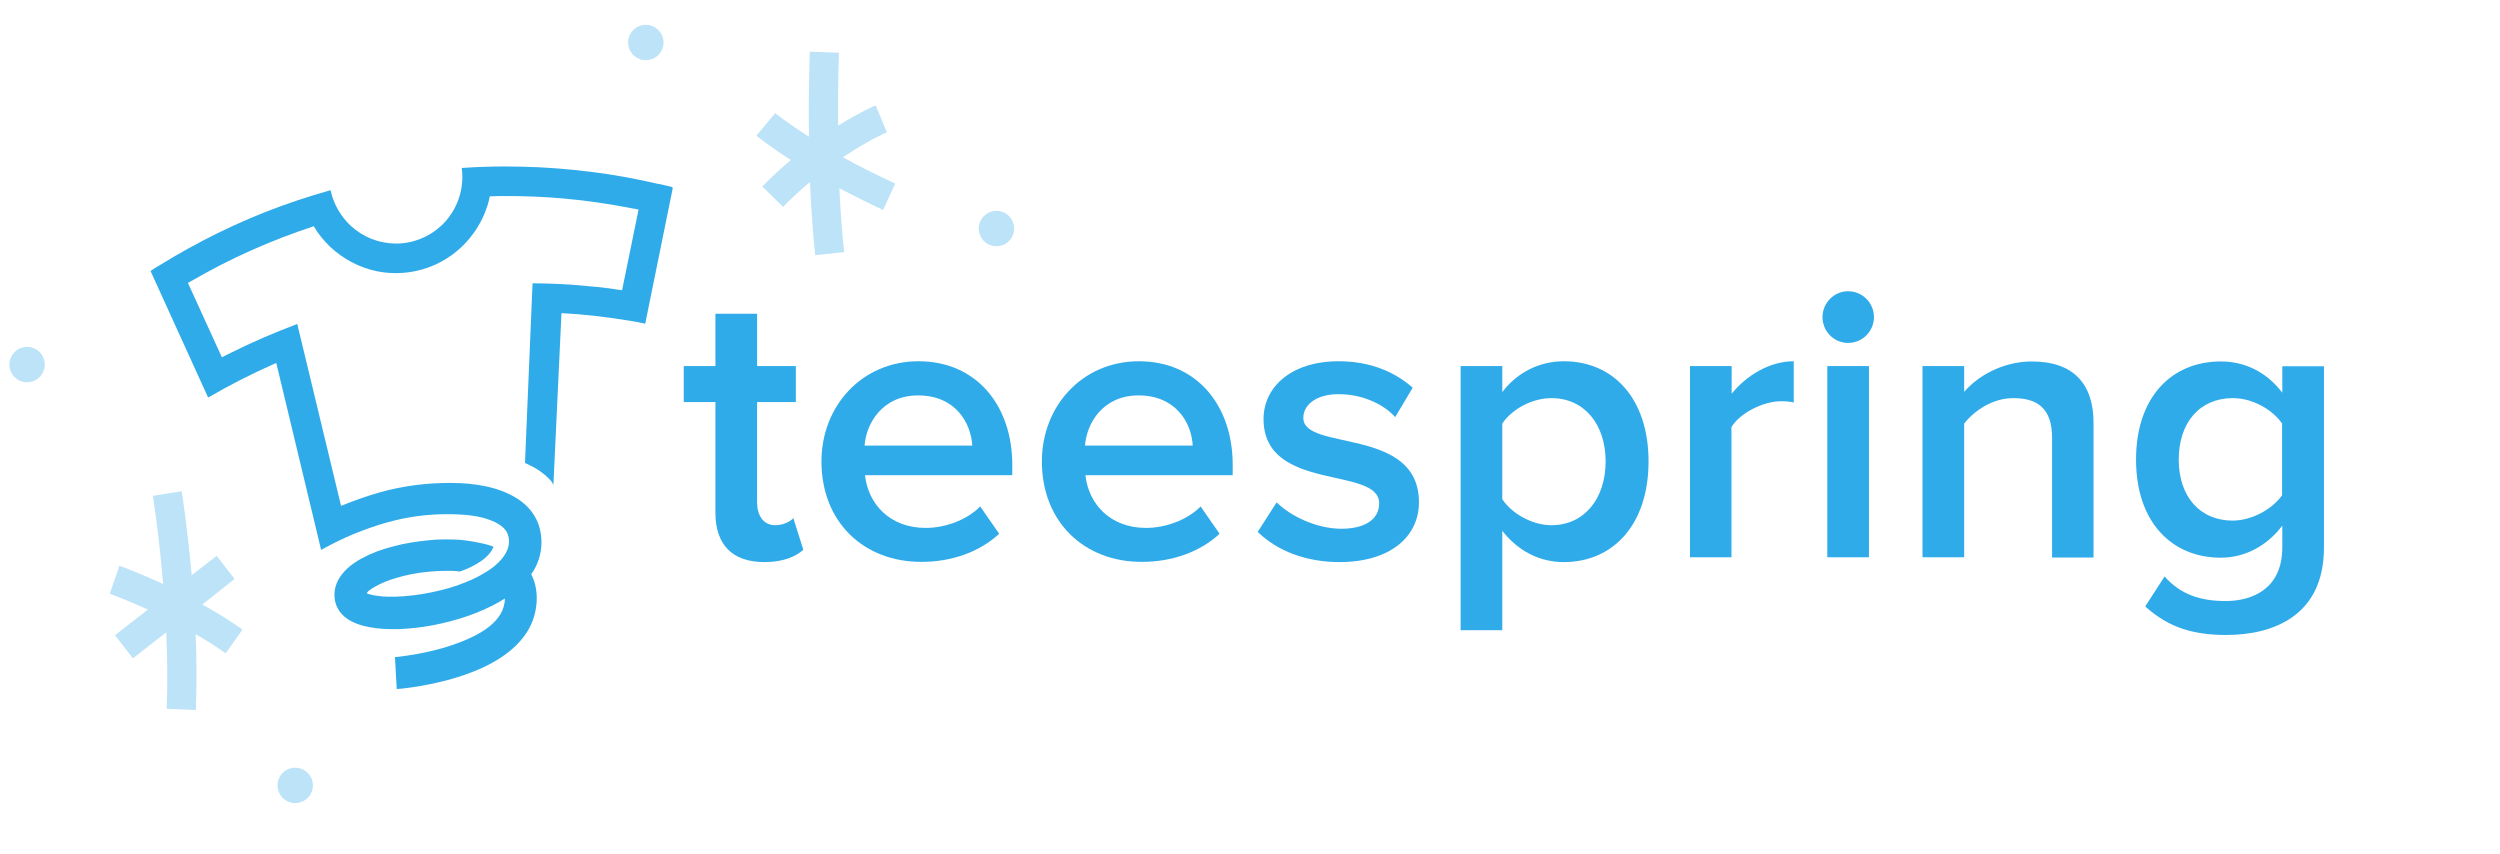 <?xml version="1.0" encoding="utf-8"?>
<!-- Generator: Adobe Illustrator 19.1.0, SVG Export Plug-In . SVG Version: 6.00 Build 0)  -->
<svg version="1.0" id="Layer_1" xmlns="http://www.w3.org/2000/svg" xmlns:xlink="http://www.w3.org/1999/xlink" x="0px" y="0px"
	 viewBox="0 0 1200 410" enable-background="new 0 0 1200 410" xml:space="preserve">
<path fill="#30ABE9" d="M321.9,89.6c-0.3-0.1-0.6-0.2-0.8-0.2l-0.1,0c-1.3-0.3-2.5-0.6-3.7-0.9c0,0,0,0,0,0l-0.1,0l0,0l-0.3-0.1
	l-0.6-0.1l0,0l0,0l0,0l-0.1,0l0,0l0,0l0,0l-0.1,0l0,0l0,0l-0.5-0.1l0,0c-10.4-2.4-21.1-4.4-31.8-5.7c-11.1-1.4-22.5-2.3-33.8-2.5
	c-2.2,0-4.5-0.1-6.7-0.1c-7.1,0-14.2,0.2-21.2,0.7l-0.5,0l0.1,0.5c1.1,9.2-1.8,18.4-8,25.3c-5.4,6-13.1,9.8-21.1,10.4
	c-0.8,0.1-1.6,0.1-2.5,0.1c-8,0-15.7-3-21.6-8.4c-4.8-4.4-8.3-10.4-9.7-16.7l-0.1-0.5l-0.4,0.1c-10.6,3-21.2,6.5-31.5,10.6
	c-10,4-19.9,8.5-29.4,13.5c-4.8,2.5-9.5,5.1-14.1,7.8c-2.4,1.4-4.9,2.9-7.3,4.4c-0.1,0-0.2,0.1-0.4,0.2c-0.5,0.3-1.2,0.8-1.9,1.2
	c-1.3,0.8-1.5,0.9-1.3,1.3l27.3,60l0.2,0.4l0.4-0.2c9.8-5.7,20-10.9,30.3-15.5c0.7-0.3,1.3-0.6,2-0.9l21.4,89.2l0.1,0.6l0.5-0.3
	c5.7-3.1,10.4-5.4,15-7.3c5.7-2.3,11-4.2,16.1-5.6c9.5-2.7,19.2-4,29.1-4c1.5,0,3.1,0,4.6,0.1c4.7,0.2,10.7,0.7,16.3,2.9
	c2.6,1,4.6,2.2,6.1,3.7c1.7,1.7,2.6,4,2.5,6.5c0,5.2-4.1,9.4-7.4,12.1c-2.2,1.7-4.6,3.1-6.4,4.1c-2.3,1.3-4.8,2.4-7.3,3.4
	c-4.9,2-10.1,3.5-16,4.7c-5.8,1.2-11.5,1.9-16.9,2.1c-0.5,0-1,0-1.6,0c-0.7,0-1.3,0-2,0l-0.5,0c-1.4,0-2.8-0.1-4.2-0.3
	c-1.5-0.2-2.7-0.3-4-0.7l-0.1,0c-1.3-0.3-1.7-0.6-1.9-0.7c0.6-0.9,1.6-1.6,2.5-2.2c1-0.6,2.1-1.3,3.4-1.9c2.2-1.1,4.7-2.1,7.7-3
	c5.1-1.6,10.6-2.7,16.5-3.2c2.8-0.3,5.6-0.4,8.4-0.4c0.3,0,0.7,0,1,0c0.9,0,2.1,0,3.2,0.1c0.2,0,0.5,0,0.7,0.1
	c0.4,0,0.8,0.1,1.2,0.1l0.1,0l0.1,0c3-1,13.1-4.9,15.9-11.4l0.2-0.4l-0.4-0.2c-0.1-0.1-0.3-0.1-0.5-0.2c-0.1,0-0.1,0-0.2-0.1
	c-1.1-0.3-2.5-0.8-4-1.1c-2.6-0.6-5.4-1.1-8.4-1.5c-3.1-0.4-6.3-0.5-9.5-0.5c-2.6,0-5.2,0.1-7.8,0.4c-6.3,0.6-11.8,1.5-16.7,2.8
	c-6,1.5-11.1,3.4-15.5,5.8c-5.5,2.9-9.3,6.4-11.5,10.4c-2.4,4.4-2.5,9.6-0.3,13.7c2.1,4,6.3,6.8,12.3,8.4c4,1,8.5,1.6,13.7,1.6
	c0.9,0,1.9,0,2.9,0c5.4-0.2,11.1-0.8,16.9-1.9c5.6-1.1,11.1-2.5,16.3-4.3c5.7-2,10.7-4.2,15.1-6.7c0.7-0.4,1.2-0.7,1.7-1l1.3-0.8
	c0,0.2,0,0.4,0,0.6c0,0.6,0,1.1-0.2,1.8c-0.4,2.3-1.3,4.5-2.9,6.6c-2.5,3.4-6.3,6.3-11.6,9c-4.4,2.2-9.4,4.1-15.2,5.8
	c-5.3,1.5-10.9,2.7-16.4,3.5c-1.2,0.2-2.4,0.3-3.5,0.5l-0.7,0.1c-0.3,0-0.7,0.1-1,0.1c-0.3,0-0.8,0.1-0.8,0.1l-0.4,0l0,0.4l0.8,14.4
	l0,0.5l0.5,0l2.3-0.2c2.7-0.3,5.6-0.7,8.5-1.2c12.6-2.2,23-5.4,31.8-9.7c11.4-5.7,18.9-13,22.2-21.7c2-5.4,2.5-11.4,1.3-16.7
	c-0.3-1.3-0.7-2.6-1.2-3.8c-0.1-0.2-0.2-0.4-0.3-0.7c-0.2-0.3-0.4-0.7-0.4-1c-0.1-0.2,0.2-0.7,0.5-1c0.1-0.1,0.2-0.3,0.3-0.4
	c1.4-2.3,2.5-4.8,3.2-7.5c1.3-5.2,1-10.8-0.8-15.6c-1.8-4.7-5.2-8.8-9.9-11.8c-4.2-2.7-9.2-4.7-15.4-6c-5.2-1.1-10.7-1.6-16.9-1.6
	c-11.7,0-23.2,1.5-34,4.6c-5.6,1.6-11.4,3.6-18.4,6.4l-20.9-86.8l-0.1-0.5l-0.5,0.2c-10.6,4-21.1,8.5-31.3,13.6
	c-1.5,0.7-2.9,1.5-4.4,2.2l-16.3-35.7c0.3-0.2,0.7-0.4,1.4-0.8c0.1-0.1,0.2-0.1,0.2-0.1c4.7-2.7,9.5-5.3,14.3-7.8
	c9.6-4.9,19.5-9.3,29.6-13.2c4.9-1.9,9.9-3.6,14.9-5.3c2.1,3.6,4.7,6.8,7.7,9.7c6.3,6,14.1,10.1,22.6,11.9c3,0.6,6,0.9,9.1,0.9
	c5.6,0,11-1,16.1-2.9c7.5-2.8,14.2-7.6,19.3-13.8c2.6-3.1,4.7-6.5,6.4-10.1c0.8-1.8,1.6-3.7,2.2-5.7c0.3-1,0.6-2,0.8-3
	c0.1-0.5,0.2-1,0.3-1.4c0,0,0,0,0,0l0.2,0c0.4,0,0.8,0,1.2,0c2.3-0.1,4.6-0.1,6.9-0.1c9.1,0,18.3,0.4,27.3,1.2
	c11.3,1,22.6,2.7,33.7,4.9l0.2,0c1,0.2,1.6,0.3,1.9,0.4l-7.9,38.7c-0.9-0.1-3.2-0.4-4.9-0.7c-1.2-0.2-2.1-0.3-2.4-0.3
	c-2.8-0.4-5.7-0.7-8.6-0.9c-5.7-0.6-11.5-1-17.3-1.2c-2.9-0.1-5.8-0.2-8.7-0.2c-0.1,0-0.7,0-0.7,0l-0.4,0l0,0.4l-3.6,85.5
	c0,0.2,0.1,0.5,0.5,0.6c0,0,0,0,0.1,0c1.2,0.6,2.4,1.2,3.6,1.8c2.5,1.4,4.7,3,6.5,4.7c0.5,0.4,0.9,0.9,1.3,1.3
	c0.2,0.2,0.4,0.5,0.6,0.7c0.1,0.1,0.2,0.3,0.3,0.4l0.7,1.4l0.1-1.6l3.8-80.9c11.2,0.6,22.2,1.9,33.6,3.8c1.4,0.2,2.8,0.5,4.3,0.8
	l0.5,0.1c1.4,0.3,1.4,0.3,1.4,0.3h0.4l0.1-0.4l13.1-64.5C322.9,89.8,322.5,89.7,321.9,89.6z"/>
<g>
	<path fill="#30ABE9" d="M343.4,246v-53h-15.2v-17.3h15.2v-25.1h20v25.1H382V193h-18.6v48.1c0,6.3,3,11,8.7,11
		c3.8,0,7.2-1.7,8.7-3.4l4.8,15.2c-3.6,3.2-9.5,5.9-18.6,5.9C351.4,269.8,343.4,261.4,343.4,246z"/>
	<path fill="#30ABE9" d="M394.3,221.5c0-26.6,19.4-48.1,46.6-48.1c27.5,0,45,20.9,45,49.8v4.9h-70.7c1.5,13.7,11.8,25.3,29.1,25.3
		c9.1,0,19.6-3.6,26.2-10.3l9.1,13.1c-9.3,8.7-22.8,13.5-37.2,13.5C414.6,269.8,394.3,250.6,394.3,221.5z M440.7,189.8
		c-16.9,0-24.9,13.1-25.7,24.1h51.7C466.1,203.1,458.7,189.8,440.7,189.8z"/>
	<path fill="#30ABE9" d="M500.1,221.5c0-26.6,19.4-48.1,46.6-48.1c27.5,0,45,20.9,45,49.8v4.9H521c1.5,13.7,11.8,25.3,29.1,25.3
		c9.1,0,19.6-3.6,26.2-10.3l9.1,13.1c-9.3,8.7-22.8,13.5-37.2,13.5C520.5,269.8,500.1,250.6,500.1,221.5z M546.5,189.8
		c-16.9,0-24.9,13.1-25.7,24.1h51.7C572,203.1,564.5,189.8,546.5,189.8z"/>
	<path fill="#30ABE9" d="M603.7,255.3l9.1-14.2c6.5,6.6,19.2,12.7,31,12.7c12,0,18.2-4.9,18.2-12.2c0-18.1-55.5-5.1-55.5-40.5
		c0-15,12.9-27.7,36.1-27.7c15.6,0,27.4,5.5,35.5,12.7l-8.4,14.1c-5.5-6.1-15.6-11-27.2-11c-10.4,0-16.9,4.9-16.9,11.4
		c0,16.2,55.5,4,55.5,40.5c0,16.3-13.5,28.7-38.2,28.7C627.2,269.8,613.2,264.6,603.7,255.3z"/>
	<path fill="#30ABE9" d="M721.1,254.8v47.7h-20V175.7h20v12.5c6.8-9.1,17.5-14.8,29.5-14.8c23.8,0,40.7,17.9,40.7,48.1
		s-16.9,48.3-40.7,48.3C739,269.8,728.7,264.5,721.1,254.8z M770.7,221.5c0-17.9-10.3-30.4-26-30.4c-9.3,0-19,5.3-23.6,12.2v36.3
		c4.4,6.8,14.3,12.5,23.6,12.5C760.4,252.1,770.7,239.4,770.7,221.5z"/>
	<path fill="#30ABE9" d="M811.2,267.5v-91.8h20V189c7-8.7,18.1-15.6,29.8-15.6v19.8c-1.7-0.4-3.6-0.6-6.1-0.6
		c-8.6,0-19.8,5.7-23.8,12.4v62.5H811.2z"/>
	<path fill="#30ABE9" d="M874.8,152.2c0-6.8,5.5-12.4,12.3-12.4s12.4,5.5,12.4,12.4c0,6.8-5.5,12.4-12.4,12.4S874.8,159,874.8,152.2
		z M877.1,267.5v-91.8h20v91.8H877.1z"/>
	<path fill="#30ABE9" d="M985,267.5v-57.4c0-14.4-7.4-19-18.6-19c-10.1,0-18.8,6.1-23.6,12.2v64.2h-20v-91.8h20v12.4
		c6.1-7.2,18.1-14.6,32.5-14.6c19.8,0,29.6,10.6,29.6,29.5v64.6H985z"/>
	<path fill="#30ABE9" d="M1029.7,291.1l9.3-14.4c7.6,8.6,17.1,11.8,29.3,11.8c13.1,0,27.2-6.1,27.2-25.7v-10.5
		c-7,9.3-17.5,15.4-29.5,15.4c-23.4,0-40.7-16.9-40.7-47.1c0-29.8,16.9-47.1,40.7-47.1c11.6,0,22,5.1,29.5,15v-12.7h20v87
		c0,33.1-24.7,42-47.1,42C1052.6,304.7,1041.1,301.3,1029.7,291.1z M1095.4,237.7v-34.4c-4.6-6.7-14.2-12.2-23.6-12.2
		c-16,0-26,11.8-26,29.5s10.1,29.3,26,29.3C1081.1,249.8,1090.8,244.3,1095.4,237.7z"/>
</g>
<g>
	<path fill="#BDE3F8" d="M112.6,277.9l-8.6-11.1l-12,9.3c-2-22.7-4.6-39-4.8-40.3l-13.8,2.2c0,0.3,2.9,18,4.9,42.3
		c-11.7-5.4-20.3-8.5-21-8.7L52.7,285c0.2,0.1,7.8,2.8,18.3,7.6l-15.8,12.3l8.6,11.1l16-12.5c0.5,11.9,0.7,24.4,0.2,36.7l14,0.6
		c0.5-12.3,0.4-24.7-0.1-36.4c4.9,2.8,9.8,5.9,14.4,9.2l8.1-11.4c-6.2-4.4-12.8-8.5-19.3-12L112.6,277.9z"/>
	<path fill="#BDE3F8" d="M425.7,63.5L423,57l-2.7-6.4c-0.6,0.2-7.7,3.3-18,9.7c-0.2-20,0.4-34.7,0.4-35l-14-0.5
		c0,1.3-0.7,18.4-0.4,40.8c-10.6-6.7-16.1-11.2-16.2-11.3l-4.5,5.4l-4.5,5.4c0.4,0.4,5.9,4.9,16.5,11.7c-4.5,3.8-9.1,8-13.7,12.7
		l10,9.8c4.3-4.4,8.6-8.4,12.9-11.9c0.5,11.7,1.3,23.8,2.5,35.1l13.9-1.5c-1.1-9.8-1.8-20.3-2.3-30.6c6.3,3.3,13.3,6.8,21,10.4
		l5.8-12.7c-9.5-4.4-17.9-8.6-25.1-12.6C416.8,67.3,425.6,63.5,425.7,63.5z"/>
	<path fill="#BDE3F8" d="M310,11.9c-2.2,0-4.4,0.9-6,2.5c-1.6,1.6-2.5,3.8-2.5,6c0,2.2,0.9,4.4,2.5,6c1.6,1.6,3.8,2.5,6,2.5
		c2.2,0,4.4-0.9,6-2.5c1.6-1.6,2.5-3.8,2.5-6c0-2.2-0.9-4.4-2.5-6C314.4,12.8,312.2,11.9,310,11.9z"/>
	<path fill="#BDE3F8" d="M484.3,103.7c-1.6-1.6-3.8-2.5-6-2.5c-2.2,0-4.4,0.9-6,2.5c-1.6,1.6-2.5,3.8-2.5,6s0.9,4.4,2.5,6
		c1.6,1.6,3.8,2.5,6,2.5c2.2,0,4.4-0.9,6-2.5c1.6-1.6,2.5-3.8,2.5-6S485.9,105.3,484.3,103.7z"/>
	<path fill="#BDE3F8" d="M13,166.5c-2.2,0-4.4,0.9-6,2.5c-1.6,1.6-2.5,3.8-2.5,6c0,2.2,0.9,4.4,2.5,6c1.6,1.6,3.8,2.5,6,2.5
		c2.2,0,4.4-0.9,6-2.5c1.6-1.6,2.5-3.8,2.5-6c0-2.2-0.9-4.4-2.5-6C17.4,167.4,15.2,166.5,13,166.5z"/>
	<path fill="#BDE3F8" d="M141.7,368.5c-2.2,0-4.4,0.9-6,2.5c-1.6,1.6-2.5,3.8-2.5,6c0,2.2,0.9,4.4,2.5,6c1.6,1.6,3.8,2.5,6,2.5
		c2.2,0,4.4-0.9,6-2.5c1.6-1.6,2.5-3.8,2.5-6c0-2.2-0.9-4.4-2.5-6C146.1,369.4,143.9,368.5,141.7,368.5z"/>
</g>
</svg>
